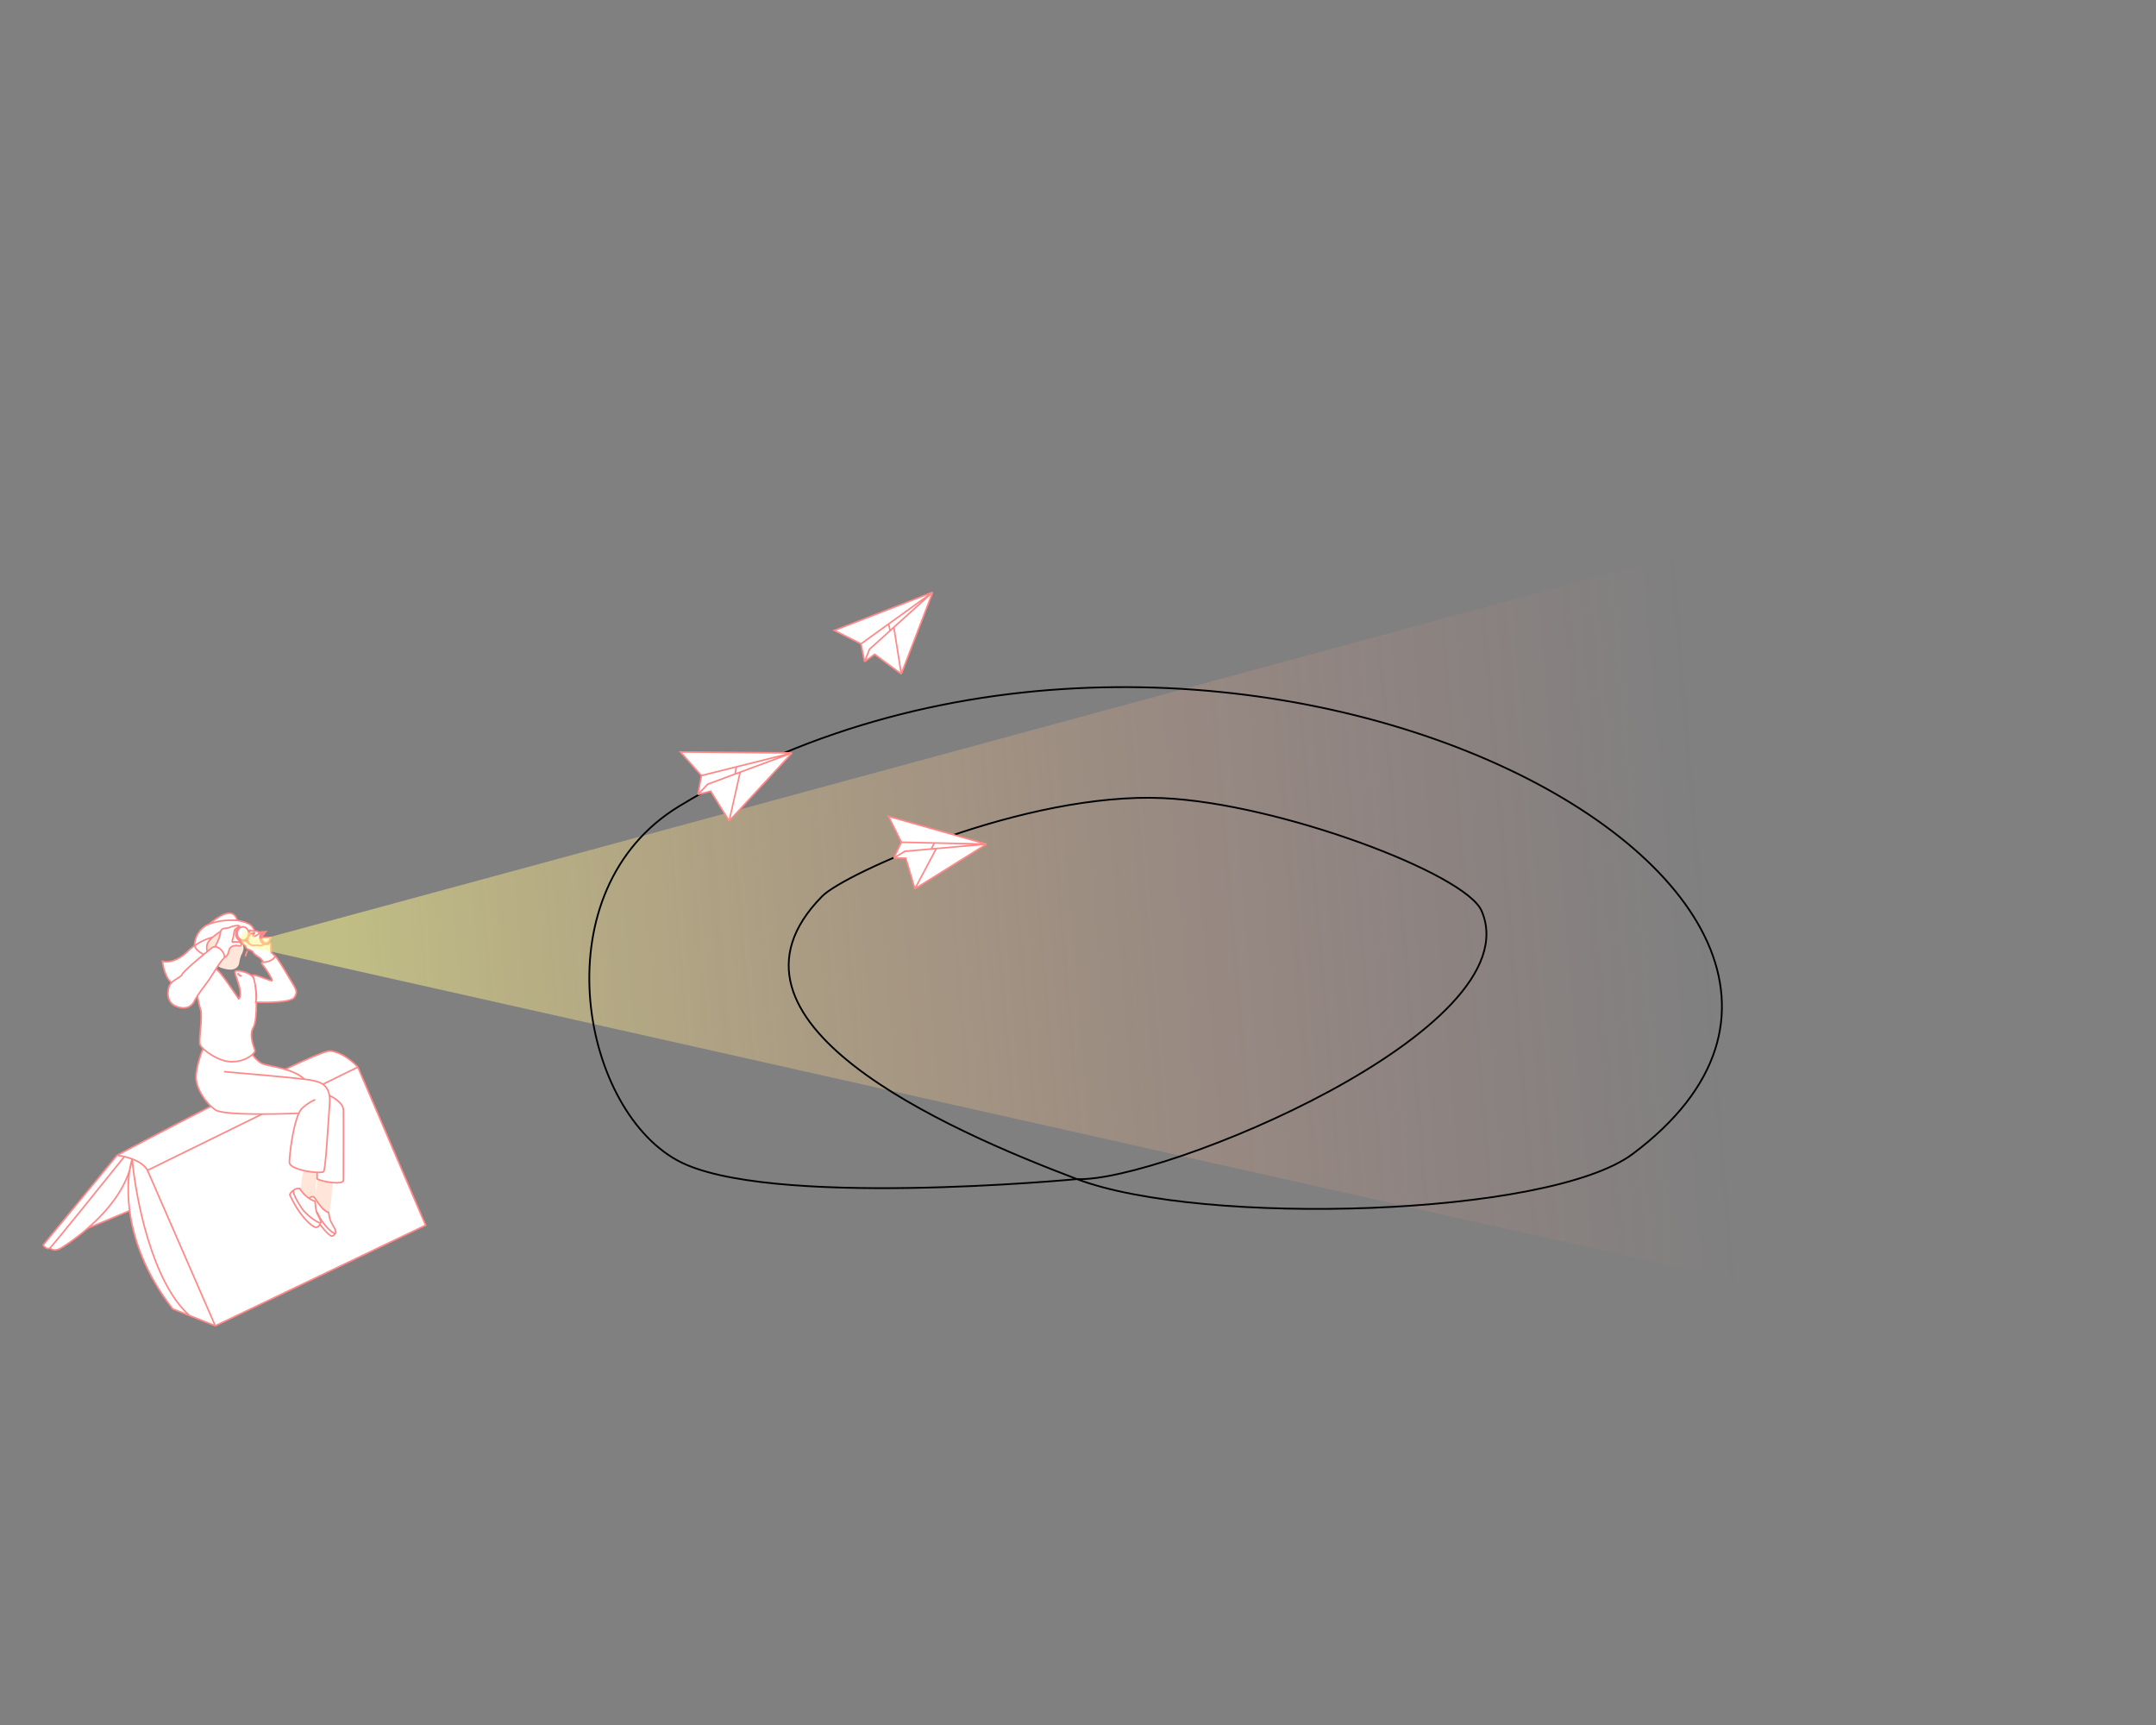 <svg class="fly" id="fly" viewBox="0 0 1500 1200" fill="none" xmlns="http://www.w3.org/2000/svg">
    <rect x="0" y="0" width="1500" height="1200" fill="#808080" stroke="none"/>
    <path
        d="M296.124 852.336l-146.349 69.975-17.966-7.162-11.604-4.625c-19.236-24.513-27.406-48.761-30.007-68.303L61.067 854.43c-8.555 7.442-16.096 12.276-18.34 13.623-4.492 2.694-7.113 1.122-7.861 0-1.797 1.496-3.993-.624-4.866-1.871l51.466-62.491c46.1-24.573 140.323-73.493 148.408-72.595 8.085.898 16.095 7.858 19.089 11.226l47.161 110.014z"
        fill="#fff" />
    <path
        d="M149.775 922.311l146.349-69.975-47.161-110.014m-99.188 179.989l-47.162-108.143m47.162 108.143l-17.967-7.162m117.155-172.827c-2.994-3.368-11.004-10.328-19.089-11.226-8.085-.898-102.308 48.022-148.408 72.595m167.497-61.369l-146.35 71.846m-21.147-10.477L30 866.182c.873 1.247 3.07 3.367 4.866 1.871m46.6-64.362c1.367.153 3.125.449 5.053.91m16.094 9.567c-1.916-3.671-6.222-6.229-10.667-7.911m-57.08 61.796c1.797-1.497 35.184-42.925 51.653-63.452m-51.653 63.452c.748 1.122 3.368 2.694 7.86 0 2.245-1.347 9.786-6.181 18.34-13.623m25.453-49.829c1.726.414 3.588.96 5.427 1.656m0 0c2.37 26.613 13.662 85.65 39.862 108.892M91.946 806.257c-2.92 19.955-18.04 37.002-30.88 48.173m30.88-48.173c-2.295 7.282-3.864 20.066-1.748 35.964m41.61 72.928l-11.603-4.625c-19.236-24.513-27.406-48.761-30.007-68.303M61.067 854.43l29.131-12.209"
        stroke="#FF8989" stroke-width="1.1" />
    <path
        d="M208.5 831.263l1.5-11 1.1-5.985c2.4-8.515 9.3-4.95 9.3 0s-1.05 24.3-2.85 24.3c-1.44 0-9.05-5.98-9.05-7.315z"
        fill="#FFE6D9" />
    <path
        d="M218.597 836.263l3.003-18.291c3.15-7.191 7.761-6.052 9.3 0 1.6 6.291-1.947 30.853-3.4 29.791-2.55-1.865-8.903-8.114-8.903-11.5z"
        fill="#FFE6D9" />
    <path
        d="M229.634 848.382c-.453-1.534-.872-3.933-1.025-4.94-5.269-1.634-9.128-10.261-10.392-10.848-1.265-.587-3.08.553-3.704 1.668-.72.233-1.716 1.518-2.081 2.086-.456.709.387 2.575 1.512 4.018 1.124 1.443 5.687 6.417 7.033 9.024 1.345 2.607 8.082 10.525 9.791 10.492 1.368-.026 2.11-1.211 2.31-1.8 1.071-.047.277-2.316-.153-3.303-.613-1.408-2.725-4.48-3.291-6.397z"
        fill="#fff" />
    <path
        d="M214.513 834.262c-.624 1.115.773 2.856 1.841 4.226 1.067 1.369 4.25 4.314 5.26 6.749 1.011 2.436 4.523 7.875 8.901 11.421 1.309 1.06 2.106 1.444 2.563 1.424m-18.565-23.82c.624-1.115 2.439-2.255 3.704-1.668 1.264.587 5.123 9.214 10.392 10.848.153 1.007.572 3.406 1.025 4.94.566 1.917 2.678 4.989 3.291 6.397.43.987 1.224 3.256.153 3.303m-18.565-23.82c-.72.233-1.716 1.518-2.081 2.086-.456.709.387 2.575 1.512 4.018 1.124 1.443 5.687 6.417 7.033 9.024 1.345 2.607 8.082 10.525 9.791 10.492 1.368-.026 2.11-1.211 2.31-1.8"
        stroke="#FF8989" stroke-width="1.1" />
    <path fill-rule="evenodd" clip-rule="evenodd"
        d="M201.568 831.038c.471-1.212 1.518-2.34 2.847-3.104-1.318 1.438 2.594 8.094 5.444 12.514 2.849 4.421 11.598 10.807 13.108 10.216-.166.899-.97 2.783-2.868 3.127-2.372.429-11.694-7.49-18.531-22.753z"
        fill="#fff" />
    <path
        d="M219.148 835.69c.18 1.426.59 4.718.79 6.482.251 2.204 4.538 7.902 3.029 8.492-1.51.591-10.259-5.795-13.108-10.216-2.85-4.42-6.762-11.076-5.444-12.514 1.055-1.15 3.139-1.281 4.05-1.202 1.337 2.305 5.346 7.324 10.683 8.958z"
        fill="#fff" />
    <path
        d="M222.967 850.664c1.509-.59-2.778-6.288-3.029-8.492-.2-1.764-.61-5.056-.79-6.482-5.337-1.634-9.346-6.653-10.683-8.958-.911-.079-2.995.052-4.05 1.202m18.552 22.73c-1.51.591-10.259-5.795-13.108-10.216-2.85-4.42-6.762-11.076-5.444-12.514m18.552 22.73c-.166.899-.97 2.783-2.868 3.127-2.372.429-11.694-7.49-18.531-22.753.471-1.212 1.518-2.34 2.847-3.104"
        stroke="#FF8989" stroke-width="1.1" />
    <path
        d="M153.247 673.022c-.957-.439-6.553-4.971-8.909-10.381-2.278-8.304 5.628-13.499 9.866-15.059 13.695-6.652 14.726 9.65 15.168 11.331.442 1.681-1.105 4.752-1.473 5.337-.368.584-1.251 3.728-1.472 5.628-.221 1.901-1.767 3.948-4.565 4.533-2.798.585-7.658-.95-8.615-1.389z"
        fill="#FFE6D9" />
    <path
        d="M135.415 657.797a3.963 3.963 0 0 1-.074-.993c.221-4.131 3.023-11.359 10.47-14.088.934-.91 3.628-3.201 6.931-5.09 4.129-2.36 7.447-3.097 9.659-1.548 1.769 1.239 2.458 3.312 2.58 4.194 3.82.39 9.105 2.307 10.47 4.288 1.475 2.139 1.844 3.171 1.696 4.056-.147.886-1.622 2.508-2.728 2.508s-13.345-8.334-21.677-2.729c-1.995 1.342-3.589 2.524-4.844 3.611-3.988 3.451-4.568 5.946-3.783 9.592.826 3.835-1.475 3.024-2.728 2.139v9.142c0 4.131-10.396 10.99-18.359 11.728-6.371.59-9.34-10.326-10.028-15.858 6.96 1.652 14.206-3.541 16.958-6.343a36.073 36.073 0 0 1 5.457-4.609z"
        fill="#fff" />
    <path
        d="M141.387 663.737c-2.089-.934-6.223-3.629-6.046-6.933.221-4.131 3.023-11.359 10.47-14.088m-4.424 21.021c1.253.885 3.554 1.696 2.728-2.139-.785-3.646-.205-6.141 3.783-9.592m-6.511 11.731v9.142c0 4.131-10.396 10.99-18.359 11.728-6.371.59-9.34-10.326-10.028-15.858 6.96 1.652 14.206-3.54 16.958-6.343 6.312-6.55 14.59-9.663 17.94-10.4m-2.087-9.29c7.447-2.729 14.452-2.655 18.286-2.508.283.011.579.032.884.064m-19.17 2.444c.934-.91 3.628-3.201 6.931-5.09 4.129-2.36 7.447-3.097 9.659-1.548 1.769 1.239 2.458 3.312 2.58 4.194m0 0c3.82.39 9.105 2.307 10.47 4.288 1.475 2.139 1.844 3.171 1.696 4.056-.147.886-1.622 2.508-2.728 2.508s-13.345-8.334-21.677-2.729c-1.995 1.342-3.589 2.524-4.844 3.611"
        stroke="#FF8989" stroke-width="1.1" />
    <path
        d="M201.352 808.573c0-4.791 2.32-24.991 6.569-34.123-17.037.754-52.471 1.358-57.913-2.264-6.803-4.529-13.767-15.202-13.605-23.127.129-6.339 3.077-15.148 4.535-18.76 8.476-.808 26.821-1.94 32.393 0 1.512 2.588 5.475 8.151 9.232 9.704 4.697 1.94 21.542 3.186 29.154 10.73 1.437.173 2.493.318 3.078.429 5.125.968 12.976 1.699 14.432 10.997 3.179 1.401 9.571 5.369 9.701 10.027.162 5.822 0 45.12 0 48.84 0 3.72-16.035.809-18.302-.97v-4.486c-6.942-.283-19.274-2.792-19.274-6.997z"
        fill="#fff" />
    <path
        d="M155.839 745.501c15.501 1.326 45.537 3.989 55.878 5.232m7.613 14.337c-1.026.215-4.243 1.649-8.908 5.66-.896.77-1.73 2.063-2.501 3.72m0 0c-4.249 9.132-6.569 29.332-6.569 34.123 0 4.205 12.332 6.714 19.274 6.997m-12.705-41.12c-17.037.754-52.471 1.358-57.913-2.264-6.803-4.529-13.767-15.202-13.605-23.127.129-6.339 3.077-15.148 4.535-18.76 8.476-.808 26.821-1.94 32.393 0 1.512 2.588 5.475 8.151 9.232 9.704 4.697 1.94 21.542 3.186 29.154 10.73m0 0c1.437.173 2.493.318 3.078.429 5.125.968 12.976 1.699 14.432 10.997m0 0c.246 1.573.309 3.392.145 5.498-1.134 14.555-2.753 45.606-4.211 47.385-.375.458-2.132.627-4.535.528m8.601-53.411c3.179 1.401 9.571 5.369 9.701 10.027.162 5.822 0 45.12 0 48.84 0 3.72-16.035.809-18.302-.97v-4.486"
        stroke="#FF8989" stroke-width="1.1" />
    <path
        d="M177.197 681.781c-.831-3.477-6.224-5.465-8.816-6.024-1.17-.284-3.707-.719-4.5-.192-.992.66.211 2.485 2.425 10.141 1.771 6.126.606 8.675-.198 9.185-4.811-6.966-12.591-18.643-15.255-20.33-3.33-2.108-3.204-1.98-8.504-.712-1.631.39-6.002.537-6.549 5.263-.437 3.78 1.953 17.912 3.844 23.48 1.398 5.845-1.562 20.708-.489 23.99 1.072 3.282 12.408 12.031 22.176 12.019 9.767-.012 16.501-5.9 16.023-7.899-.478-1.998-4.416-10.457-1.097-16.004 3.319-5.547 1.98-28.57.94-32.917z"
        fill="#fff" stroke="#FF8989" stroke-width="1.1" />
    <path
        d="M181.929 652.066c0 2.351 1.477 4.019 3.037 4.019 1.457 0 2.834-1.442 3.017-3.56m-6.054-.459h6.624c0 .169-.007.336-.021.501l-.548-.047m-6.055-.454c0-2.16 1.261-3.767 2.678-3.991l.378-.028-3.056 4.019zm6.054.459l.001-.005m-.001.005l.001-.005m-.001.005v.004l.02-.467v.004c0 .154-.006.305-.019.454m-1.502 4.316c-.128.107-.262.19-.404.247-.89.358-3.173.843-5.649.97-1.229.063-2.483.037-3.615-.13-1.139-.168-2.114-.473-2.817-.938a2.794 2.794 0 0 1-.86-.859c-.942-1.538-.773-3.071-.213-4.334.574-1.293 1.526-2.226 1.992-2.49a2.12 2.12 0 0 1 .417-.137c.232-.059.531-.12.885-.182a48.666 48.666 0 0 1 2.585-.361 135.65 135.65 0 0 1 3.375-.345c-.844.956-1.349 2.328-1.349 3.789 0 2.696 1.736 5.119 4.137 5.119.544 0 1.053-.125 1.516-.349zm-13.422.827l.051.039a13.947 13.947 0 0 1-.422 1.91 26.59 26.59 0 0 0 .371-1.949zm-1.08 4.025c.048-.087.094-.181.139-.281l-.007.022c-.167.485-.342.973-.51 1.441-.317.882-.61 1.698-.781 2.313l-.045.174c.15-1.171.61-2.581 1.204-3.669zm-4.297 17.14c.081-.002.157-.013.23-.031l-.019.014c-.139.107-.205.117-.205.118h.002c-.461 0-.746-.123-1.009-.327-.231-.179-.433-.407-.706-.714-.09-.1-.186-.209-.294-.327a6.125 6.125 0 0 1-.403-.519c.518.553 1.111 1.1 1.718 1.551.193.145.426.241.686.235zM169.034 653.988c-2.111 0-3.946-1.989-3.946-4.607 0-2.618 1.835-4.607 3.946-4.607 2.11 0 3.945 1.989 3.945 4.607a5.084 5.084 0 0 1-.862 2.872c-.736 1.076-1.856 1.735-3.083 1.735zm-2.778-9.375c-1.381 1.033-2.268 2.809-2.268 4.768 0 2.948 2.008 5.483 4.685 5.693-.964.336-2.156.553-3.612.535-1.921-.023-3.12-.392-3.846-.837a2.707 2.707 0 0 1-.685-.582c-.388-.474-.442-.953-.388-1.248l.014-.08-.009-.081c-.479-4.174 2.814-7.018 3.788-7.842.069-.058.28-.151.7-.221a9.723 9.723 0 0 1 1.405-.104l.216-.001z"
        fill="#fff" stroke="#FF8989" stroke-width="1.1" />
    <path
        d="M153.473 648.093c-.357 4.479-3.295 9.627-4.682 11.861-1.011.825 2.997 4.618 5.127 6.41.248.05 1.056.045 2.304-.368 1.561-.516 2.675-2.358 3.195-5.157.521-2.8 4.236-3.095 4.905-3.095.669 0 3.047.59 3.493-.294.446-.885-.298-1.548-1.189-1.99-.892-.442-3.642-.073-4.533 0-.892.074-.52-1.547 0-2.726s.599-4.321 1.114-5.599c.595-1.474 3.047-2.063 3.047-3.021 0-.679-4.681.074-5.87.81-1.189.737-4.236.885-5.202 1.106-.773.176-1.657 1.4-1.709 2.063z"
        fill="#fff" stroke="#FF8989" stroke-width="1.1" />
    <path
        d="M121.851 699.733c-4.915-2.346-5.79-7.642-4.376-12.937.581-2.177 2.073-3.629 3.703-4.775 2.335-1.642 4.954-2.656 5.589-4.274.302-.77 2.124-2.618 4.646-4.92 4.684-4.276 11.78-10.116 16.026-13.514 4.915-3.084 10.504 5.63 8.147 7.507-2.356 1.877-8.147 11.865-10.167 14.814-2.02 2.95-7.407 9.385-10.235 14.814-2.828 5.43-8.417 5.631-13.333 3.285z"
        fill="#fff" stroke="#FF8989" stroke-width="1.1" />
    <path
        d="M180.324 666.02c1.639 1.059 3.22 3.58 3.805 4.708 1.024.809 9.146-1.545 9.146-2.943 0-1.397-3.878-4.487-4.317-5.002-.439-.515-.731-3.237-.512-4.782.22-1.545-.658-2.648-1.097-1.618-.439 1.03-3.439.22-3.878.735-.439.515-2.415.883-3.586.515-1.17-.368-2.999.221-4.463 0-1.463-.22-2.853-1.765-3.512-2.28-.658-.515-2.122-1.03-3.146-.368s.219 1.692 1.024 2.133c.805.442 1.317 2.207 2.122 2.869.805.662 3.732 1.251 4.171 2.354.439 1.104 2.195 2.354 4.243 3.679zM178.129 647.702c.878 0 1.537.49 1.756.736.196.122.571.456.513.809-.074.441-.952.662-2.049 1.545-1.098.882-2.195.735-2.415.147-.219-.589 1.025-1.325 1.171-1.839.146-.515-1.975.441-3 .514-.585.043-.366-1.25-.585-1.912-.236-.712-.073-.809.878-.368.951.441 2.634.368 3.731.368z"
        fill="#fff" />
    <path
        d="M180.324 666.02c1.639 1.059 3.22 3.58 3.805 4.708 1.024.809 9.146-1.545 9.146-2.943 0-1.397-3.878-4.487-4.317-5.002-.439-.515-.731-3.237-.512-4.782.22-1.545-.658-2.648-1.097-1.618-.439 1.03-3.439.22-3.878.735-.439.515-2.415.883-3.586.515-1.17-.368-2.999.221-4.463 0-1.463-.22-2.853-1.765-3.512-2.28-.658-.515-2.122-1.03-3.146-.368s.219 1.692 1.024 2.133c.805.442 1.317 2.207 2.122 2.869.805.662 3.732 1.251 4.171 2.354.439 1.104 2.195 2.354 4.243 3.679zM178.129 647.702c.878 0 1.537.49 1.756.736.196.122.571.456.513.809-.074.441-.952.662-2.049 1.545-1.098.882-2.195.735-2.415.147-.219-.589 1.025-1.325 1.171-1.839.146-.515-1.975.441-3 .514-.585.043-.366-1.25-.585-1.912-.236-.712-.073-.809.878-.368.951.441 2.634.368 3.731.368z"
        stroke="#FF8989" stroke-width="1.1" />
    <path
        d="M177.984 697.167c1.362-5.602-.829-14.856-2.095-18.783 2.226-.72 13.42 4.908 13.486 3.665.065-1.244-4.714-8.705-6.547-10.734-1.466-1.623-.611-1.941 0-1.898 6.076-.262 8.205-2.989 8.511-4.319 1.309.916 5.106 7.068 9.82 15.053 4.713 7.985 6.481 9.424 3.6 13.744-2.304 3.456-18.81 3.622-26.775 3.272z"
        fill="#fff" stroke="#FF8989" stroke-width="1.1" />
    <path id="ray"
        d="M1535.58 286L185.625 652.441c-8.963 2.159-8.988-2.665-13.034-4.14-3.237-1.18-4.525 2.33-4.764 4.232-.571 5.369 5.467 7.016 17.844 8.805L1538.41 964.993 1535.58 286z"
        fill="url(#paint0_linear)" fill-opacity=".5" />
    <path class="path" id="motionPath" fill-rule="evenodd" clip-rule="evenodd"
        d="M470.957 807.07C532.213 841.07 749.324 820.243 749.324 820.243C807.613 822.741 1066.49 716.412 1030.8 633.651C1019.57 607.632 889.593 558.856 809.124 555.215C713.585 550.893 587.61 607.65 572.011 623.47C486.281 710.41 657.975 785.63 749.324 820.243C836.525 853.285 1077.55 846.472 1135.97 802.708C1381.73 618.588 842.693 336.779 472.721 560.722C376.55 618.934 403.154 769.438 470.957 807.07V807.07Z"
        stroke="black" stroke-width="1.22" stroke-miterlimit="1.5" stroke-linecap="round" stroke-linejoin="round" />
    <g id="plane1" class="plane">
        <path fill-rule="evenodd" clip-rule="evenodd"
            d="M636.51 618.306l49.805-31.087-34.913 3.075-14.892 28.012zm11.458-27.71l-18.451 1.625-7.692 4.681 5.29-10.994-8.873-17.963 68.073 19.274-36.335-.805-2.012 4.182z"
            fill="#fff" />
        <path d="M636.51 618.306l-6.312-21.305-8.373-.099 7.692-4.681 18.451-1.625 3.434-.302-14.892 28.012z"
            fill="#fff" />
        <path d="M649.98 586.414l36.335.805-34.913 3.075-3.434.302 2.012-4.182z" fill="#fff" />
        <path
            d="M686.315 587.219l-49.805 31.087m49.805-31.087l-68.073-19.274 8.873 17.963m59.2 1.311l-36.335-.805m36.335.805l-34.913 3.075m-14.892 28.012l-6.312-21.305-8.373-.099m14.685 21.404l14.892-28.012m-29.577 6.608l7.692-4.681 18.451-1.625m-26.143 6.306l5.29-10.994m0 0l22.865.506m0 0l-2.012 4.182m0 0l3.434-.302"
            stroke="#FF8989" stroke-width="1.1" />
    </g>
    <g id="plane2" class="plane">
        <path fill-rule="evenodd" clip-rule="evenodd"
            d="M507.31 571.091l43.692-47.294-36.043 13.353-7.649 33.941zm4.104-32.628l-19.048 7.057-6.783 7.177 2.416-13.161-14.583-16.435 77.586.696-38.669 9.66-.919 5.006z"
            fill="#fff" />
        <path
            d="M507.31 571.091l-12.841-20.712-8.886 2.318 6.783-7.177 19.048-7.057 3.545-1.313-7.649 33.941zM512.333 533.457l38.669-9.66-36.043 13.353-3.545 1.313.919-5.006z"
            fill="#fff" />
        <path
            d="M551.002 523.797l-43.692 47.294m43.692-47.294l-77.586-.696 14.583 16.435m63.003-15.739l-38.669 9.66m38.669-9.66l-36.043 13.353m-7.649 33.941l-12.841-20.712-8.886 2.318m21.727 18.394l7.649-33.941m-29.376 15.547l6.783-7.177 19.048-7.057m-25.831 14.234l2.416-13.161m0 0l24.334-6.079m0 0l-.919 5.006m0 0l3.545-1.313"
            stroke="#FF8989" stroke-width="1.1" />
    </g>
    <g id="plane3" class="plane">
        <path fill-rule="evenodd" clip-rule="evenodd"
            d="M627.048 468.843L648.883 412l-26.994 24.347 5.159 32.496zm-7.814-30.102l-14.265 12.867-3.447 8.679-2.484-12.408-18.565-9.335L648.883 412l-30.593 22.021.944 4.72z"
            fill="#fff" />
        <path
            d="M627.048 468.843l-18.531-13.702-6.995 5.146 3.447-8.679 14.265-12.867 2.655-2.394 5.159 32.496zM618.29 434.021L648.883 412l-26.994 24.347-2.655 2.394-.944-4.72z"
            fill="#fff" />
        <path
            d="M648.883 412l-21.835 56.843M648.883 412l-68.41 26.544 18.565 9.335M648.883 412l-30.593 22.021M648.883 412l-26.994 24.347m5.159 32.496l-18.531-13.702-6.995 5.146m25.526 8.556l-5.159-32.496m-20.367 23.94l3.447-8.679 14.265-12.867m-17.712 21.546l-2.484-12.408m0 0l19.252-13.858m0 0l.944 4.72m0 0l2.655-2.394"
            stroke="#FF8989" stroke-width="1.1" />
    </g>
    <defs>
        <linearGradient id="paint0_linear" x1="242.817" y1="658.144" x2="1184.42" y2="579.286"
            gradientUnits="userSpaceOnUse">
            <stop stop-color="#FFFA89" />
            <stop offset="1" stop-color="#FF898C" stop-opacity="0" />
        </linearGradient>
    </defs>
</svg>